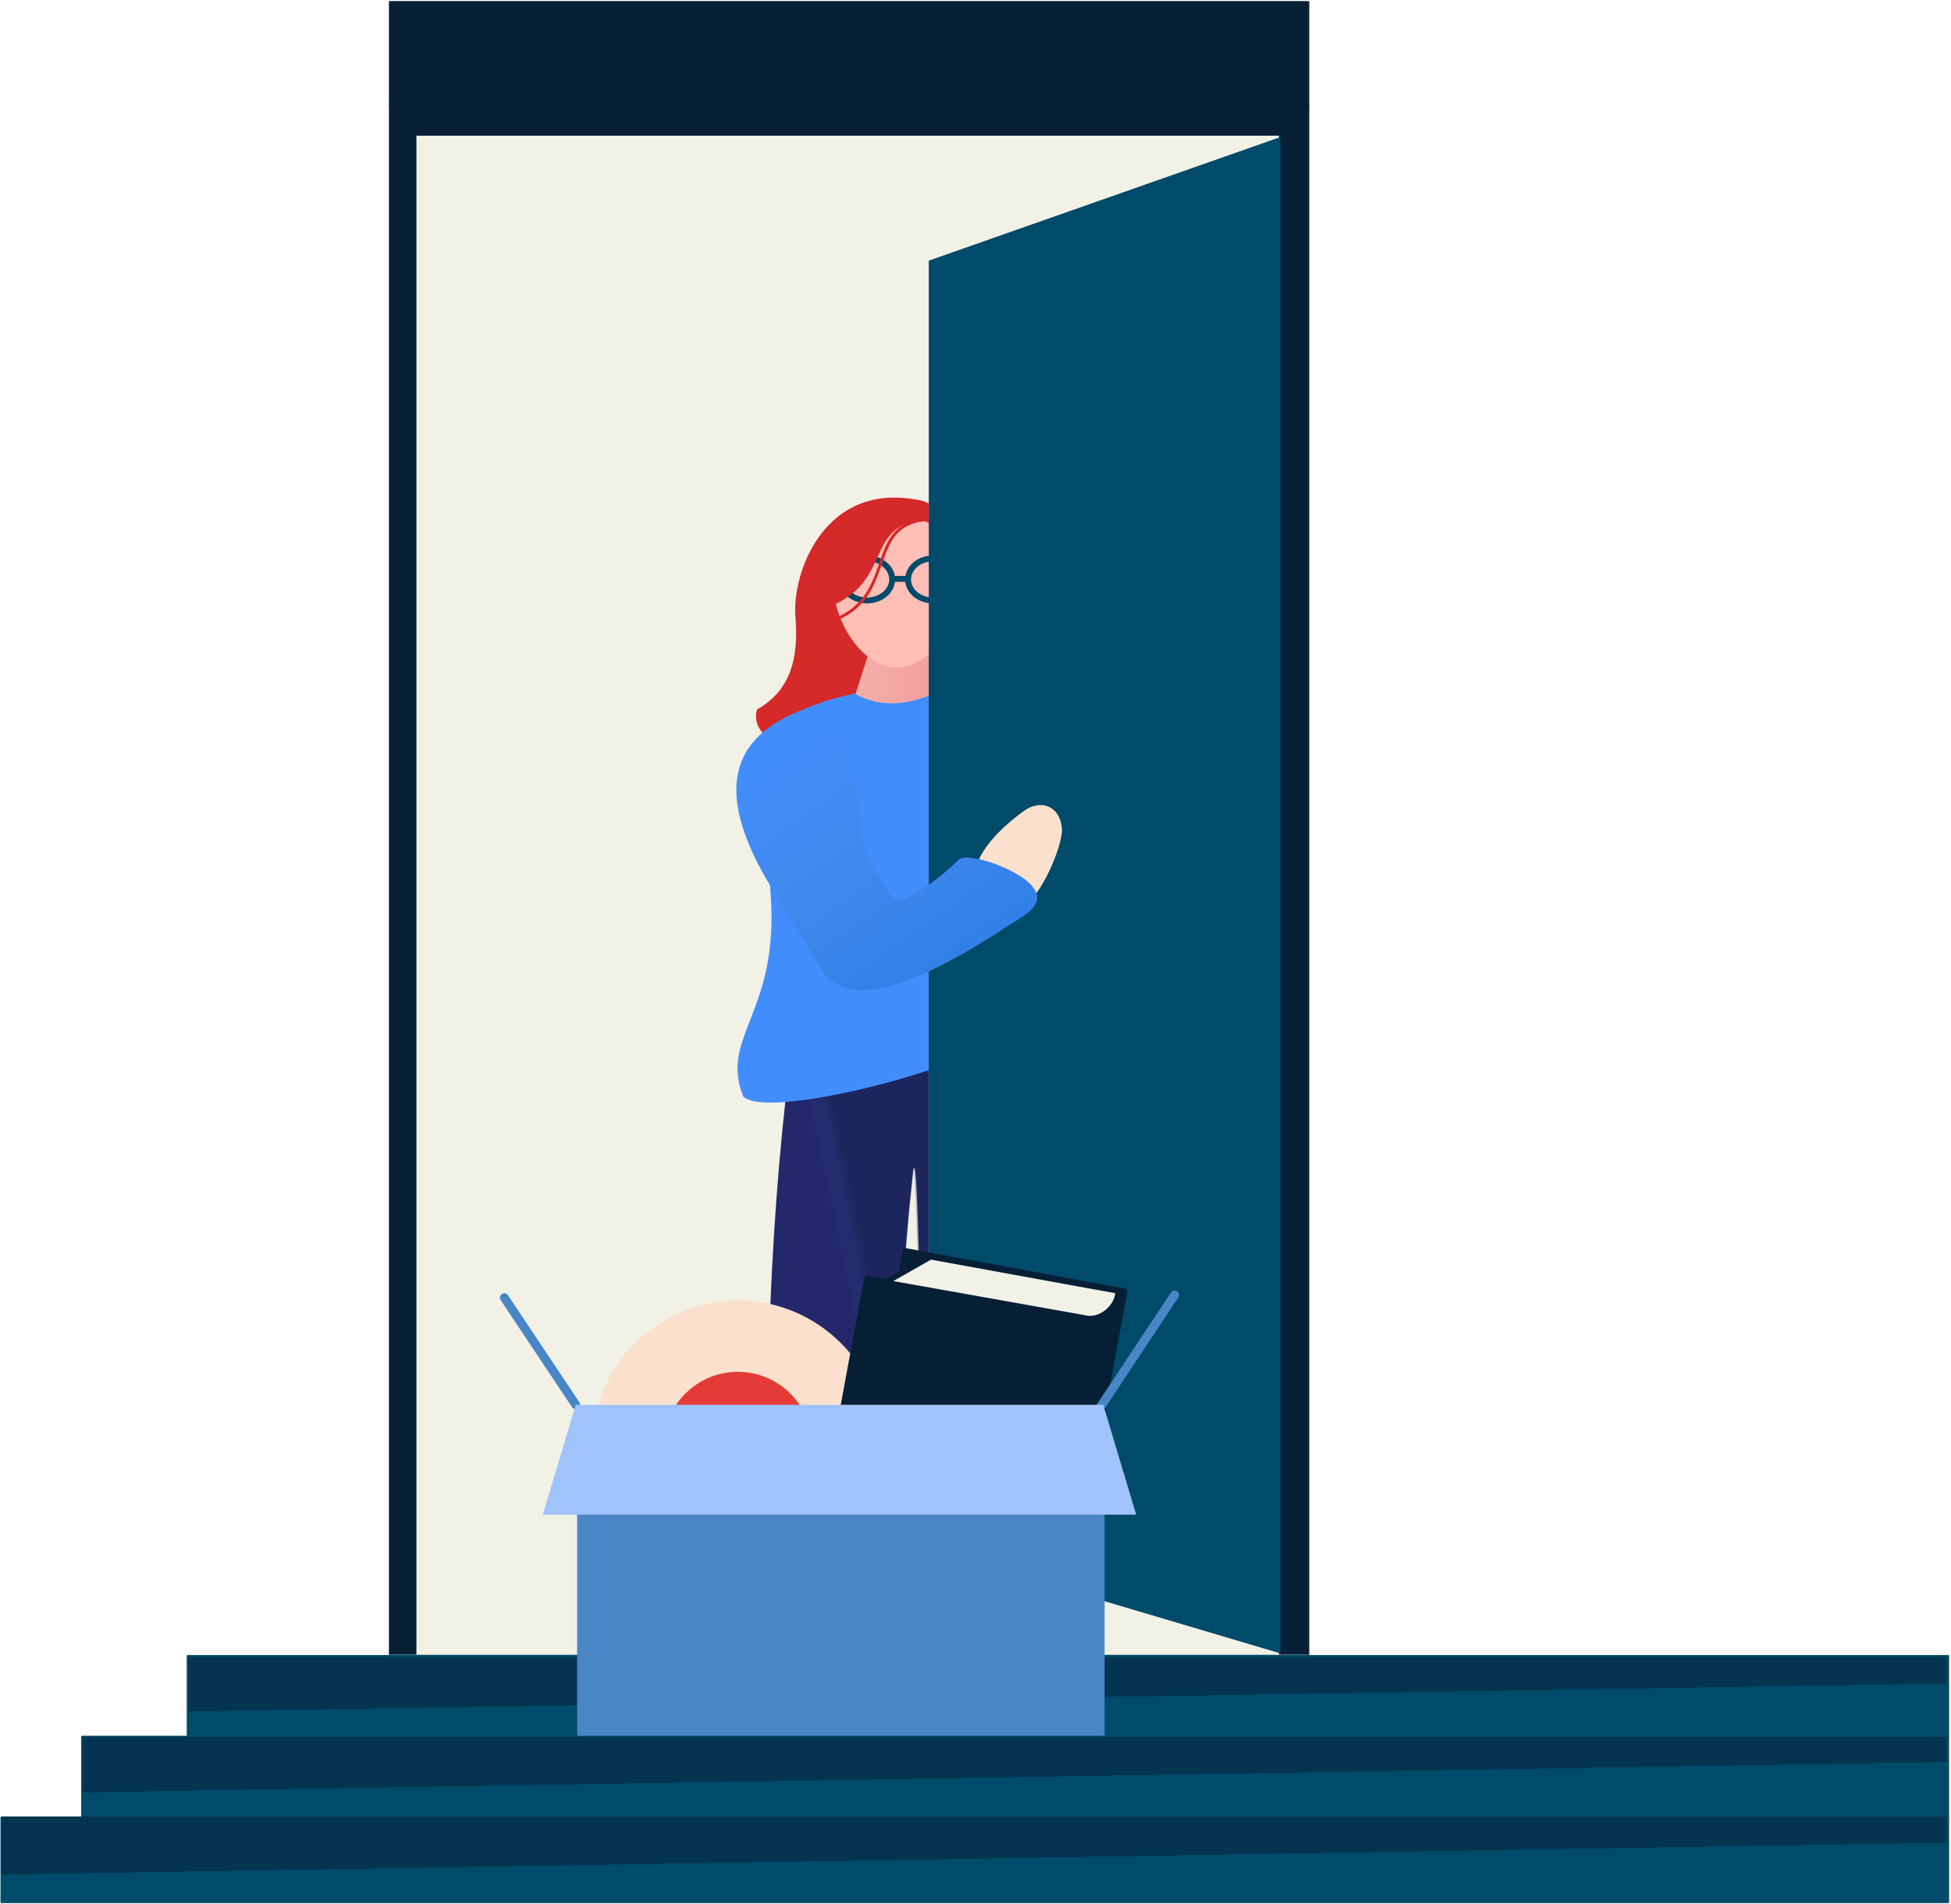 <?xml version="1.0" encoding="UTF-8"?>
<svg width="663px" height="647px" viewBox="0 0 663 647" version="1.1" xmlns="http://www.w3.org/2000/svg" xmlns:xlink="http://www.w3.org/1999/xlink">
    <!-- Generator: Sketch 63.1 (92452) - https://sketch.com -->
    <title>newHeroImageonly</title>
    <desc>Created with Sketch.</desc>
    <defs>
        <linearGradient x1="65.331%" y1="46.645%" x2="45.052%" y2="56.013%" id="linearGradient-1">
            <stop stop-color="#071F35" offset="36%"></stop>
            <stop stop-color="#4886C6" stop-opacity="0" offset="100%"></stop>
        </linearGradient>
        <linearGradient x1="0.013%" y1="49.98%" x2="100.018%" y2="49.98%" id="linearGradient-2">
            <stop stop-color="#FBE1CD" offset="0%"></stop>
            <stop stop-color="#FBE1CD" stop-opacity="0" offset="100%"></stop>
        </linearGradient>
        <linearGradient x1="50.007%" y1="50.02%" x2="49.956%" y2="49.884%" id="linearGradient-3">
            <stop stop-color="#004A6A" stop-opacity="0" offset="2.18%"></stop>
            <stop stop-color="#04344F" stop-opacity="0.383" offset="39.65%"></stop>
            <stop stop-color="#06253C" stop-opacity="0.747" offset="75.21%"></stop>
            <stop stop-color="#071F35" offset="100%"></stop>
        </linearGradient>
        <linearGradient x1="50.007%" y1="50.02%" x2="49.956%" y2="49.884%" id="linearGradient-4">
            <stop stop-color="#004A6A" stop-opacity="0" offset="2.18%"></stop>
            <stop stop-color="#04344F" stop-opacity="0.383" offset="39.65%"></stop>
            <stop stop-color="#06253C" stop-opacity="0.747" offset="75.21%"></stop>
            <stop stop-color="#071F35" offset="100%"></stop>
        </linearGradient>
        <linearGradient x1="50.008%" y1="50.022%" x2="49.955%" y2="49.872%" id="linearGradient-5">
            <stop stop-color="#004A6A" stop-opacity="0" offset="2.18%"></stop>
            <stop stop-color="#04344F" stop-opacity="0.383" offset="39.65%"></stop>
            <stop stop-color="#06253C" stop-opacity="0.747" offset="75.21%"></stop>
            <stop stop-color="#071F35" offset="100%"></stop>
        </linearGradient>
        <linearGradient x1="110.263%" y1="68.637%" x2="122.626%" y2="83.677%" id="linearGradient-6">
            <stop stop-color="#4886C6" stop-opacity="0" offset="0%"></stop>
            <stop stop-color="#4284CD" stop-opacity="0.154" offset="15.45%"></stop>
            <stop stop-color="#317FE0" stop-opacity="0.652" offset="65.23%"></stop>
            <stop stop-color="#2B7DE7" offset="100%"></stop>
        </linearGradient>
        <linearGradient x1="20.628%" y1="22.227%" x2="81.106%" y2="98.668%" id="linearGradient-7">
            <stop stop-color="#4886C6" stop-opacity="0" offset="0%"></stop>
            <stop stop-color="#4284CD" stop-opacity="0.154" offset="15.45%"></stop>
            <stop stop-color="#317FE0" stop-opacity="0.652" offset="65.23%"></stop>
            <stop stop-color="#2B7DE7" offset="100%"></stop>
        </linearGradient>
    </defs>
    <g id="Page-1" stroke="none" stroke-width="1" fill="none" fill-rule="evenodd">
        <g id="Charity-box-illustration" transform="translate(-334, -93)">
            <g id="newHeroImageonly" transform="translate(242.11, 93.36)">
                <rect id="Rectangle" fill="#071F35" fill-rule="nonzero" x="224.06" y="35.01" width="312.75" height="527.02"></rect>
                <rect id="Rectangle" fill="#F2F1E6" fill-rule="nonzero" x="233.4" y="45.75" width="293.15" height="516.28"></rect>
                <g id="Group-4" transform="translate(92.43, 562.49)" fill="#004A6A" fill-rule="nonzero" stroke="#004A6A" stroke-linecap="round" stroke-linejoin="round" stroke-width="0.75">
                    <rect id="Rectangle" x="63.29" y="3.19744231e-14" width="598.16" height="27.43"></rect>
                    <rect id="Rectangle" x="27.42" y="27.43" width="634.02" height="27.43"></rect>
                    <rect id="Rectangle" x="0" y="54.88" width="661.45" height="28.68"></rect>
                </g>
                <g id="Group" transform="translate(228.89, 355.64)" fill="#23286B" fill-rule="nonzero">
                    <g id="SVGID_1_-link" transform="translate(124, 1)">
                        <path d="M6.17,14.58 C2.59,46.72 0.68,79.01 0.01,111.42 C6.95,111.54 13.71,114.83 20.34,120.43 L44.79,119.95 C44.81,95.05 46.18,69.93 48.97,44.58 C50.58,23.75 51.25,76.04 52.2,103.41 L54.62,101.31 L54.62,0.46 C37.64,8.5 21.39,13.6 6.17,14.58 Z" id="SVGID_1_"></path>
                    </g>
                </g>
                <g id="Group-2" transform="translate(0, 46.21)">
                    <path d="M358.59,325.01 C355.01,357.15 353.1,389.44 352.43,421.85 C359.37,421.97 366.13,425.26 372.76,430.86 L397.21,430.38 C397.23,405.48 398.6,380.36 401.39,355.01 C403,334.18 403.67,386.47 404.62,413.84 L407.04,411.74 L407.04,310.89 C390.06,318.93 373.81,324.03 358.59,325.01 Z" id="XMLID_3_" fill="url(#linearGradient-1)" fill-rule="nonzero" opacity="0.25"></path>
                    <polyline id="Path" points="359.43 410.32 403.31 401.92 417.32 453.26"></polyline>
                    <polygon id="Path" fill="#004A6A" fill-rule="nonzero" points="517.21 23.34 478.47 38.36 478.47 252.54 517.21 252.54"></polygon>
                    <path d="M461.2,42.01 L422.46,55.8 C422.46,55.8 421.53,253 422.46,252.541 C423.39,252.07 461.2,252.541 461.2,252.541 L461.2,42.01 Z" id="Path" fill="#004A6A" fill-rule="nonzero"></path>
                    <polygon id="Path" fill="#004A6A" fill-rule="nonzero" points="479.4 482.66 479.4 282.42 517.21 282.42 517.21 495.74"></polygon>
                    <polygon id="Path" fill="#004A6A" fill-rule="nonzero" points="422.45 466.01 422.45 282.42 460.26 282.42 460.26 478"></polygon>
                    <path d="M405.89,123.8 C372.28,115.78 360.69,148.23 362.24,163.68 C363.5,180.19 358.67,189.1 349.11,194.59 C346.58,204.39 359.6,209.18 380.79,214.68 L405.89,123.8 Z" id="Path" fill="#D62929" fill-rule="nonzero"></path>
                    <path d="M387.29,174.89 L379.97,197.46 C387.08,202.31 397.66,202.97 408.91,199.45 L408.91,174.35 C400.2,179.8 393.17,179.36 387.29,174.89 Z" id="Path" fill="#F2A19C" fill-rule="nonzero"></path>
                    <path d="M387.29,174.89 L379.97,197.46 C387.08,202.31 397.66,202.97 408.91,199.45 L408.91,174.35 C400.2,179.8 393.17,179.36 387.29,174.89 Z" id="Path" fill="url(#linearGradient-2)" fill-rule="nonzero" opacity="0.24"></path>
                    <path d="M418.25,151.32 C418.25,164.33 408.56,180.29 396.62,180.29 C384.67,180.29 374.99,164.33 374.99,151.32 C374.99,138.31 384.68,127.75 396.62,127.75 C408.57,127.75 418.25,138.3 418.25,151.32 Z" id="Path" fill="#FFBEB6" fill-rule="nonzero"></path>
                    <ellipse id="Oval" stroke="#004A6A" stroke-width="2" cx="386.57" cy="150.35" rx="8.5" ry="7.15"></ellipse>
                    <ellipse id="Oval" stroke="#004A6A" stroke-width="2" cx="408.98" cy="150.35" rx="8.5" ry="7.15"></ellipse>
                    <path d="M405.89,130.02 C386.19,132 394.69,149.77 375.92,158.65 L364.49,152.87 C372.48,129.17 386.32,119.58 405.89,123.79 L405.89,130.02 Z" id="Path" fill="#D62929" fill-rule="nonzero"></path>
                    <path d="M406.28,130.02 C386.58,132 396.07,154.41 377.31,163.29" id="Path" stroke="#D62929"></path>
                    <path d="M382.31,189.14 C389.21,193.05 397.69,194.08 409.38,189.14 L409.38,316.46 C389.82,323.43 351.03,332.2 344.49,326.11 C336.27,305.82 356.52,297.86 353.83,258.09 C351,216.22 339.83,198.19 382.31,189.14 Z" id="Path" fill="#428DFC" fill-rule="nonzero"></path>
                    <polygon id="Path" fill="#004A6A" fill-rule="nonzero" points="527.02 0 407.51 42.01 407.51 479.87 527.02 515.35"></polygon>
                    <path d="M422.45,253.84 C422.68,244.83 429.35,236.77 439.57,229.23 C445.79,224.56 452.45,227.67 452.8,235.45 C452.8,240.9 446.13,258.02 438.81,262.09 C433.48,257.54 428.05,254.6 422.45,253.84 Z" id="Path" fill="#FBE1CD" fill-rule="nonzero"></path>
                    <line x1="287.55" y1="430.86" x2="263.27" y2="394.45" id="Path" stroke="#4886C6" stroke-width="3" stroke-linecap="round" stroke-linejoin="round"></line>
                    <circle id="Oval" fill="#FBE1CD" fill-rule="nonzero" cx="342.63" cy="444.86" r="49.48"></circle>
                    <circle id="Oval" fill="#E43B36" fill-rule="nonzero" cx="342.63" cy="444.86" r="25.21"></circle>
                    <rect id="Rectangle" stroke="#071F35" stroke-width="2" fill="#071F35" fill-rule="nonzero" stroke-linecap="round" stroke-linejoin="round" transform="translate(414.478, 444.855) rotate(10.475) translate(-414.478, -444.855) " x="376.669" y="393.977" width="75.617" height="101.756"></rect>
                    <rect id="Rectangle" stroke="#071F35" stroke-width="2" fill="#071F35" fill-rule="nonzero" stroke-linecap="round" stroke-linejoin="round" transform="translate(427.548, 435.516) rotate(10.475) translate(-427.548, -435.516) " x="389.739" y="384.638" width="75.617" height="101.756"></rect>
                    <line x1="465.4" y1="432.26" x2="491.07" y2="393.51" id="Path" stroke="#4886C6" stroke-width="3" stroke-linecap="round" stroke-linejoin="round"></line>
                    <path d="M460.73,401.45 L392.58,389.31 L408.06,380.48 L471.94,392.11 C471.93,397.72 465.92,402.67 460.73,401.45 Z" id="Path" stroke="#071F35" stroke-width="2" fill="#F2F1E6" fill-rule="nonzero" stroke-linecap="round" stroke-linejoin="round"></path>
                    <path d="M384.17,225 C383.47,237.63 386.95,248.91 395.37,258.61 C398.17,261.41 410.33,252.98 417.78,245.54 C420.99,243.05 436.45,248.34 442.05,253.94 C447.57,259.97 442.29,263.25 434.58,267.94 C395.64,293.63 378.24,294.22 371.1,282.88 L353.36,253.94 C330.95,216.6 344.29,199.36 373.68,191.82 L384.17,225 Z" id="Path" fill="#428DFC" fill-rule="nonzero"></path>
                    <rect id="Rectangle" fill="url(#linearGradient-3)" fill-rule="nonzero" opacity="0.51" x="92.43" y="570.78" width="660.99" height="28.68"></rect>
                    <rect id="Rectangle" fill="url(#linearGradient-4)" fill-rule="nonzero" opacity="0.51" x="119.97" y="543.71" width="633.45" height="27.43"></rect>
                    <rect id="Rectangle" fill="url(#linearGradient-5)" fill-rule="nonzero" opacity="0.51" x="155.91" y="516.64" width="597.5" height="27.43"></rect>
                    <rect id="Rectangle" fill="#4886C6" fill-rule="nonzero" x="288.01" y="459.33" width="179.25" height="84.02"></rect>
                    <polygon id="Path" fill="#A1C3FC" fill-rule="nonzero" points="287.55 430.86 276.34 468.2 478 468.2 466.8 430.86"></polygon>
                </g>
                <g id="Group" transform="translate(293.89, 194.64)" fill="url(#linearGradient-7)" fill-rule="nonzero">
                    <g id="XMLID_1_-link" transform="translate(48, 43)">
                        <path d="M42.28,33.57 C41.58,46.2 45.06,57.48 53.48,67.18 C56.28,69.98 68.44,61.55 75.89,54.11 C79.1,51.62 94.56,56.91 100.16,62.51 C105.68,68.54 100.4,71.82 92.69,76.51 C53.75,102.2 36.35,102.79 29.21,91.45 L11.47,62.51 C-10.94,25.17 2.4,7.93 31.79,0.39 L42.28,33.57 Z" id="XMLID_1_"></path>
                    </g>
                </g>
                <path d="M407.52,177.37 C405.91,176.54 404.28,176.14 403.32,176.44 L405.19,169.9 C405.87,170.01 406.67,170.32 407.52,170.78" id="Path" fill="#D62929" fill-rule="nonzero"></path>
                <rect id="Rectangle" fill="#071F35" fill-rule="nonzero" x="224.06" y="-3.55271368e-15" width="312.75" height="35.48"></rect>
                <line x1="395.46" y1="196.37" x2="400.09" y2="196.37" id="Path" stroke="#004A6A" stroke-width="2"></line>
            </g>
        </g>
    </g>
</svg>